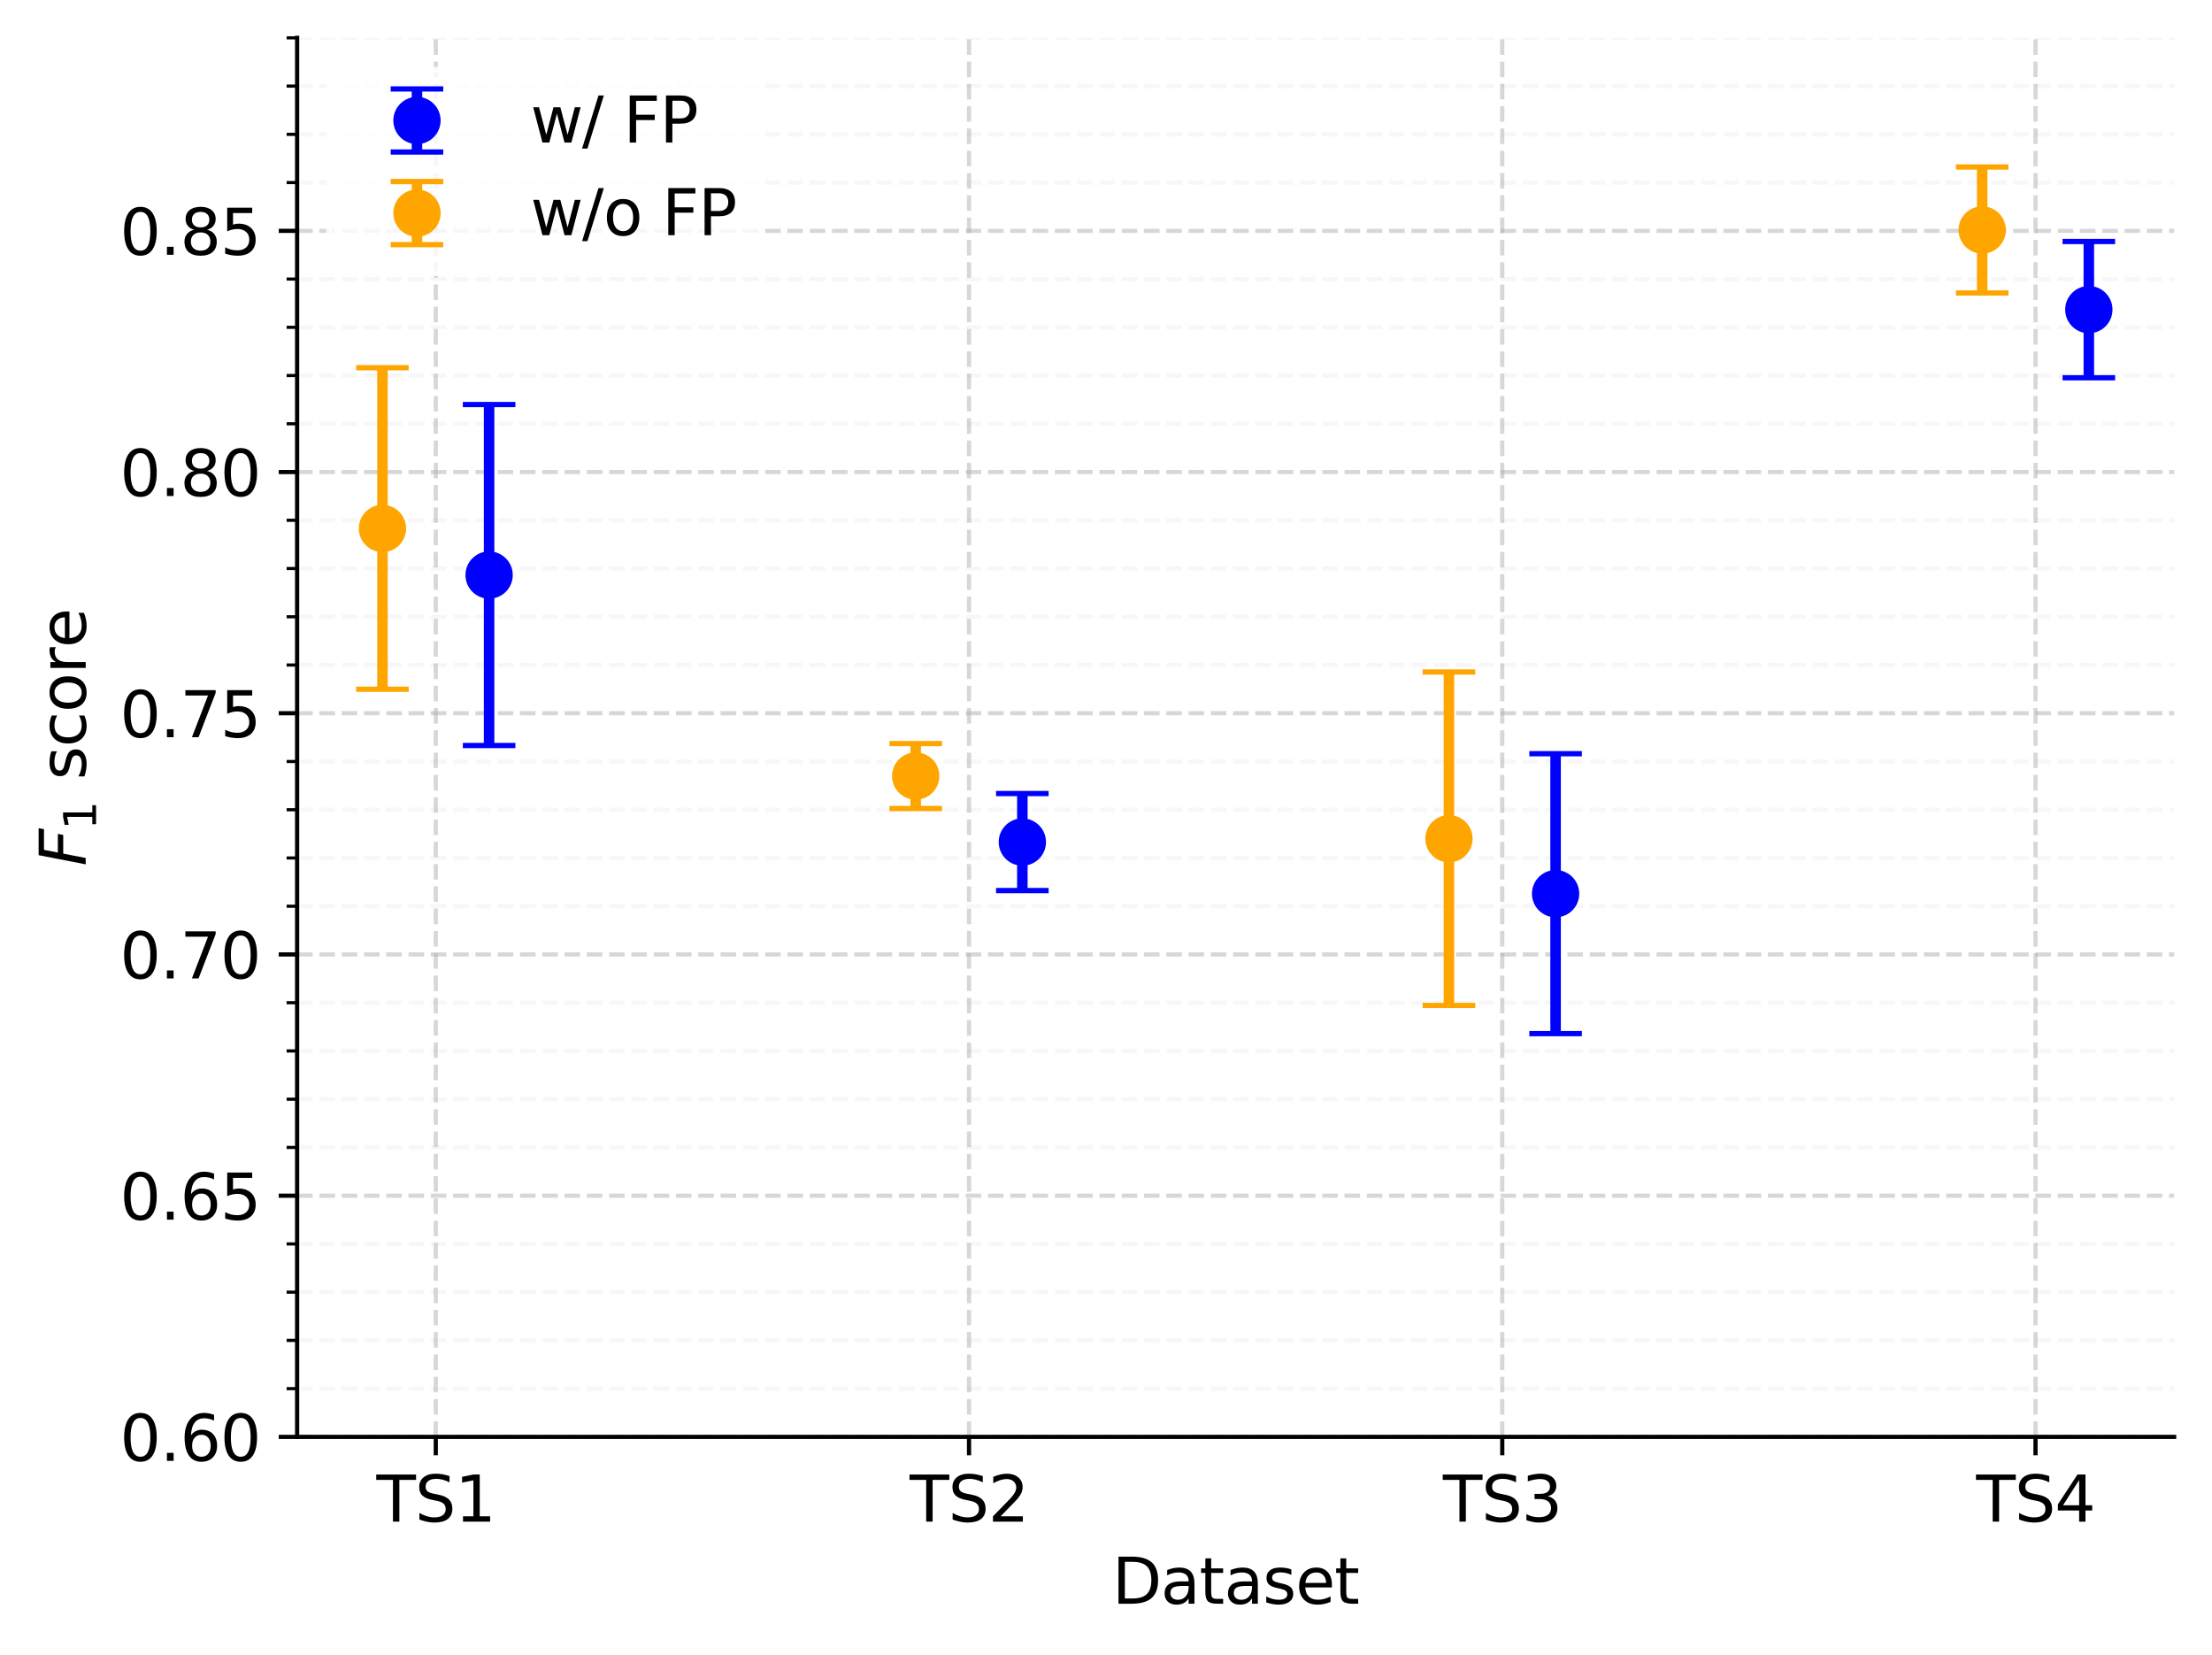 <?xml version="1.0" encoding="utf-8" standalone="no"?>
<!DOCTYPE svg PUBLIC "-//W3C//DTD SVG 1.1//EN"
  "http://www.w3.org/Graphics/SVG/1.1/DTD/svg11.dtd">
<svg xmlns:xlink="http://www.w3.org/1999/xlink" width="420.853pt" height="314.74pt" viewBox="0 0 420.853 314.74" xmlns="http://www.w3.org/2000/svg" version="1.1">
 <defs>
  <style type="text/css">*{stroke-linejoin: round; stroke-linecap: butt}</style>
 </defs>
 <g id="figure_1">
  <g id="patch_1">
   <path d="M 0 314.74 
L 420.853 314.74 
L 420.853 0 
L 0 0 
z
" style="fill: #ffffff"/>
  </g>
  <g id="axes_1">
   <g id="patch_2">
    <path d="M 56.532 273.312 
L 413.652 273.312 
L 413.652 7.2 
L 56.532 7.2 
z
" style="fill: #ffffff"/>
   </g>
   <g id="matplotlib.axis_1">
    <g id="xtick_1">
     <g id="line2d_1">
      <path d="M 82.911 273.312 
L 82.911 7.2 
" clip-path="url(#p899b8acf79)" style="fill: none; stroke-dasharray: 2.96,1.28; stroke-dashoffset: 0; stroke: #b0b0b0; stroke-opacity: 0.5; stroke-width: 0.8"/>
     </g>
     <g id="line2d_2">
      <defs>
       <path id="m1153ba3bb8" d="M 0 0 
L 0 3.5 
" style="stroke: #000000; stroke-width: 0.8"/>
      </defs>
      <g>
       <use xlink:href="#m1153ba3bb8" x="82.911" y="273.312" style="stroke: #000000; stroke-width: 0.8"/>
      </g>
     </g>
     <g id="text_1">
      <!-- TS1 -->
      <g transform="translate(71.619 289.43) scale(0.12 -0.12)">
       <defs>
        <path id="DejaVuSans-54" d="M -19 4666 
L 3928 4666 
L 3928 4134 
L 2272 4134 
L 2272 0 
L 1638 0 
L 1638 4134 
L -19 4134 
L -19 4666 
z
" transform="scale(0.016)"/>
        <path id="DejaVuSans-53" d="M 3425 4513 
L 3425 3897 
Q 3066 4069 2747 4153 
Q 2428 4238 2131 4238 
Q 1616 4238 1336 4038 
Q 1056 3838 1056 3469 
Q 1056 3159 1242 3001 
Q 1428 2844 1947 2747 
L 2328 2669 
Q 3034 2534 3370 2195 
Q 3706 1856 3706 1288 
Q 3706 609 3251 259 
Q 2797 -91 1919 -91 
Q 1588 -91 1214 -16 
Q 841 59 441 206 
L 441 856 
Q 825 641 1194 531 
Q 1563 422 1919 422 
Q 2459 422 2753 634 
Q 3047 847 3047 1241 
Q 3047 1584 2836 1778 
Q 2625 1972 2144 2069 
L 1759 2144 
Q 1053 2284 737 2584 
Q 422 2884 422 3419 
Q 422 4038 858 4394 
Q 1294 4750 2059 4750 
Q 2388 4750 2728 4690 
Q 3069 4631 3425 4513 
z
" transform="scale(0.016)"/>
        <path id="DejaVuSans-31" d="M 794 531 
L 1825 531 
L 1825 4091 
L 703 3866 
L 703 4441 
L 1819 4666 
L 2450 4666 
L 2450 531 
L 3481 531 
L 3481 0 
L 794 0 
L 794 531 
z
" transform="scale(0.016)"/>
       </defs>
       <use xlink:href="#DejaVuSans-54"/>
       <use xlink:href="#DejaVuSans-53" x="61.084"/>
       <use xlink:href="#DejaVuSans-31" x="124.561"/>
      </g>
     </g>
    </g>
    <g id="xtick_2">
     <g id="line2d_3">
      <path d="M 184.365 273.312 
L 184.365 7.2 
" clip-path="url(#p899b8acf79)" style="fill: none; stroke-dasharray: 2.96,1.28; stroke-dashoffset: 0; stroke: #b0b0b0; stroke-opacity: 0.5; stroke-width: 0.8"/>
     </g>
     <g id="line2d_4">
      <g>
       <use xlink:href="#m1153ba3bb8" x="184.365" y="273.312" style="stroke: #000000; stroke-width: 0.8"/>
      </g>
     </g>
     <g id="text_2">
      <!-- TS2 -->
      <g transform="translate(173.074 289.43) scale(0.12 -0.12)">
       <defs>
        <path id="DejaVuSans-32" d="M 1228 531 
L 3431 531 
L 3431 0 
L 469 0 
L 469 531 
Q 828 903 1448 1529 
Q 2069 2156 2228 2338 
Q 2531 2678 2651 2914 
Q 2772 3150 2772 3378 
Q 2772 3750 2511 3984 
Q 2250 4219 1831 4219 
Q 1534 4219 1204 4116 
Q 875 4013 500 3803 
L 500 4441 
Q 881 4594 1212 4672 
Q 1544 4750 1819 4750 
Q 2544 4750 2975 4387 
Q 3406 4025 3406 3419 
Q 3406 3131 3298 2873 
Q 3191 2616 2906 2266 
Q 2828 2175 2409 1742 
Q 1991 1309 1228 531 
z
" transform="scale(0.016)"/>
       </defs>
       <use xlink:href="#DejaVuSans-54"/>
       <use xlink:href="#DejaVuSans-53" x="61.084"/>
       <use xlink:href="#DejaVuSans-32" x="124.561"/>
      </g>
     </g>
    </g>
    <g id="xtick_3">
     <g id="line2d_5">
      <path d="M 285.82 273.312 
L 285.82 7.2 
" clip-path="url(#p899b8acf79)" style="fill: none; stroke-dasharray: 2.96,1.28; stroke-dashoffset: 0; stroke: #b0b0b0; stroke-opacity: 0.5; stroke-width: 0.8"/>
     </g>
     <g id="line2d_6">
      <g>
       <use xlink:href="#m1153ba3bb8" x="285.82" y="273.312" style="stroke: #000000; stroke-width: 0.8"/>
      </g>
     </g>
     <g id="text_3">
      <!-- TS3 -->
      <g transform="translate(274.529 289.43) scale(0.12 -0.12)">
       <defs>
        <path id="DejaVuSans-33" d="M 2597 2516 
Q 3050 2419 3304 2112 
Q 3559 1806 3559 1356 
Q 3559 666 3084 287 
Q 2609 -91 1734 -91 
Q 1441 -91 1130 -33 
Q 819 25 488 141 
L 488 750 
Q 750 597 1062 519 
Q 1375 441 1716 441 
Q 2309 441 2620 675 
Q 2931 909 2931 1356 
Q 2931 1769 2642 2001 
Q 2353 2234 1838 2234 
L 1294 2234 
L 1294 2753 
L 1863 2753 
Q 2328 2753 2575 2939 
Q 2822 3125 2822 3475 
Q 2822 3834 2567 4026 
Q 2313 4219 1838 4219 
Q 1578 4219 1281 4162 
Q 984 4106 628 3988 
L 628 4550 
Q 988 4650 1302 4700 
Q 1616 4750 1894 4750 
Q 2613 4750 3031 4423 
Q 3450 4097 3450 3541 
Q 3450 3153 3228 2886 
Q 3006 2619 2597 2516 
z
" transform="scale(0.016)"/>
       </defs>
       <use xlink:href="#DejaVuSans-54"/>
       <use xlink:href="#DejaVuSans-53" x="61.084"/>
       <use xlink:href="#DejaVuSans-33" x="124.561"/>
      </g>
     </g>
    </g>
    <g id="xtick_4">
     <g id="line2d_7">
      <path d="M 387.274 273.312 
L 387.274 7.2 
" clip-path="url(#p899b8acf79)" style="fill: none; stroke-dasharray: 2.96,1.28; stroke-dashoffset: 0; stroke: #b0b0b0; stroke-opacity: 0.5; stroke-width: 0.8"/>
     </g>
     <g id="line2d_8">
      <g>
       <use xlink:href="#m1153ba3bb8" x="387.274" y="273.312" style="stroke: #000000; stroke-width: 0.8"/>
      </g>
     </g>
     <g id="text_4">
      <!-- TS4 -->
      <g transform="translate(375.983 289.43) scale(0.12 -0.12)">
       <defs>
        <path id="DejaVuSans-34" d="M 2419 4116 
L 825 1625 
L 2419 1625 
L 2419 4116 
z
M 2253 4666 
L 3047 4666 
L 3047 1625 
L 3713 1625 
L 3713 1100 
L 3047 1100 
L 3047 0 
L 2419 0 
L 2419 1100 
L 313 1100 
L 313 1709 
L 2253 4666 
z
" transform="scale(0.016)"/>
       </defs>
       <use xlink:href="#DejaVuSans-54"/>
       <use xlink:href="#DejaVuSans-53" x="61.084"/>
       <use xlink:href="#DejaVuSans-34" x="124.561"/>
      </g>
     </g>
    </g>
    <g id="text_5">
     <!-- Dataset -->
     <g transform="translate(211.597 305.044) scale(0.12 -0.12)">
      <defs>
       <path id="DejaVuSans-44" d="M 1259 4147 
L 1259 519 
L 2022 519 
Q 2988 519 3436 956 
Q 3884 1394 3884 2338 
Q 3884 3275 3436 3711 
Q 2988 4147 2022 4147 
L 1259 4147 
z
M 628 4666 
L 1925 4666 
Q 3281 4666 3915 4102 
Q 4550 3538 4550 2338 
Q 4550 1131 3912 565 
Q 3275 0 1925 0 
L 628 0 
L 628 4666 
z
" transform="scale(0.016)"/>
       <path id="DejaVuSans-61" d="M 2194 1759 
Q 1497 1759 1228 1600 
Q 959 1441 959 1056 
Q 959 750 1161 570 
Q 1363 391 1709 391 
Q 2188 391 2477 730 
Q 2766 1069 2766 1631 
L 2766 1759 
L 2194 1759 
z
M 3341 1997 
L 3341 0 
L 2766 0 
L 2766 531 
Q 2569 213 2275 61 
Q 1981 -91 1556 -91 
Q 1019 -91 701 211 
Q 384 513 384 1019 
Q 384 1609 779 1909 
Q 1175 2209 1959 2209 
L 2766 2209 
L 2766 2266 
Q 2766 2663 2505 2880 
Q 2244 3097 1772 3097 
Q 1472 3097 1187 3025 
Q 903 2953 641 2809 
L 641 3341 
Q 956 3463 1253 3523 
Q 1550 3584 1831 3584 
Q 2591 3584 2966 3190 
Q 3341 2797 3341 1997 
z
" transform="scale(0.016)"/>
       <path id="DejaVuSans-74" d="M 1172 4494 
L 1172 3500 
L 2356 3500 
L 2356 3053 
L 1172 3053 
L 1172 1153 
Q 1172 725 1289 603 
Q 1406 481 1766 481 
L 2356 481 
L 2356 0 
L 1766 0 
Q 1100 0 847 248 
Q 594 497 594 1153 
L 594 3053 
L 172 3053 
L 172 3500 
L 594 3500 
L 594 4494 
L 1172 4494 
z
" transform="scale(0.016)"/>
       <path id="DejaVuSans-73" d="M 2834 3397 
L 2834 2853 
Q 2591 2978 2328 3040 
Q 2066 3103 1784 3103 
Q 1356 3103 1142 2972 
Q 928 2841 928 2578 
Q 928 2378 1081 2264 
Q 1234 2150 1697 2047 
L 1894 2003 
Q 2506 1872 2764 1633 
Q 3022 1394 3022 966 
Q 3022 478 2636 193 
Q 2250 -91 1575 -91 
Q 1294 -91 989 -36 
Q 684 19 347 128 
L 347 722 
Q 666 556 975 473 
Q 1284 391 1588 391 
Q 1994 391 2212 530 
Q 2431 669 2431 922 
Q 2431 1156 2273 1281 
Q 2116 1406 1581 1522 
L 1381 1569 
Q 847 1681 609 1914 
Q 372 2147 372 2553 
Q 372 3047 722 3315 
Q 1072 3584 1716 3584 
Q 2034 3584 2315 3537 
Q 2597 3491 2834 3397 
z
" transform="scale(0.016)"/>
       <path id="DejaVuSans-65" d="M 3597 1894 
L 3597 1613 
L 953 1613 
Q 991 1019 1311 708 
Q 1631 397 2203 397 
Q 2534 397 2845 478 
Q 3156 559 3463 722 
L 3463 178 
Q 3153 47 2828 -22 
Q 2503 -91 2169 -91 
Q 1331 -91 842 396 
Q 353 884 353 1716 
Q 353 2575 817 3079 
Q 1281 3584 2069 3584 
Q 2775 3584 3186 3129 
Q 3597 2675 3597 1894 
z
M 3022 2063 
Q 3016 2534 2758 2815 
Q 2500 3097 2075 3097 
Q 1594 3097 1305 2825 
Q 1016 2553 972 2059 
L 3022 2063 
z
" transform="scale(0.016)"/>
      </defs>
      <use xlink:href="#DejaVuSans-44"/>
      <use xlink:href="#DejaVuSans-61" x="77.002"/>
      <use xlink:href="#DejaVuSans-74" x="138.281"/>
      <use xlink:href="#DejaVuSans-61" x="177.49"/>
      <use xlink:href="#DejaVuSans-73" x="238.77"/>
      <use xlink:href="#DejaVuSans-65" x="290.869"/>
      <use xlink:href="#DejaVuSans-74" x="352.393"/>
     </g>
    </g>
   </g>
   <g id="matplotlib.axis_2">
    <g id="ytick_1">
     <g id="line2d_9">
      <path d="M 56.532 273.312 
L 413.652 273.312 
" clip-path="url(#p899b8acf79)" style="fill: none; stroke-dasharray: 2.96,1.28; stroke-dashoffset: 0; stroke: #b0b0b0; stroke-opacity: 0.5; stroke-width: 0.8"/>
     </g>
     <g id="line2d_10">
      <defs>
       <path id="m984fce5584" d="M 0 0 
L -3.5 0 
" style="stroke: #000000; stroke-width: 0.8"/>
      </defs>
      <g>
       <use xlink:href="#m984fce5584" x="56.532" y="273.312" style="stroke: #000000; stroke-width: 0.8"/>
      </g>
     </g>
     <g id="text_6">
      <!-- 0.60 -->
      <g transform="translate(22.814 277.871) scale(0.12 -0.12)">
       <defs>
        <path id="DejaVuSans-30" d="M 2034 4250 
Q 1547 4250 1301 3770 
Q 1056 3291 1056 2328 
Q 1056 1369 1301 889 
Q 1547 409 2034 409 
Q 2525 409 2770 889 
Q 3016 1369 3016 2328 
Q 3016 3291 2770 3770 
Q 2525 4250 2034 4250 
z
M 2034 4750 
Q 2819 4750 3233 4129 
Q 3647 3509 3647 2328 
Q 3647 1150 3233 529 
Q 2819 -91 2034 -91 
Q 1250 -91 836 529 
Q 422 1150 422 2328 
Q 422 3509 836 4129 
Q 1250 4750 2034 4750 
z
" transform="scale(0.016)"/>
        <path id="DejaVuSans-2e" d="M 684 794 
L 1344 794 
L 1344 0 
L 684 0 
L 684 794 
z
" transform="scale(0.016)"/>
        <path id="DejaVuSans-36" d="M 2113 2584 
Q 1688 2584 1439 2293 
Q 1191 2003 1191 1497 
Q 1191 994 1439 701 
Q 1688 409 2113 409 
Q 2538 409 2786 701 
Q 3034 994 3034 1497 
Q 3034 2003 2786 2293 
Q 2538 2584 2113 2584 
z
M 3366 4563 
L 3366 3988 
Q 3128 4100 2886 4159 
Q 2644 4219 2406 4219 
Q 1781 4219 1451 3797 
Q 1122 3375 1075 2522 
Q 1259 2794 1537 2939 
Q 1816 3084 2150 3084 
Q 2853 3084 3261 2657 
Q 3669 2231 3669 1497 
Q 3669 778 3244 343 
Q 2819 -91 2113 -91 
Q 1303 -91 875 529 
Q 447 1150 447 2328 
Q 447 3434 972 4092 
Q 1497 4750 2381 4750 
Q 2619 4750 2861 4703 
Q 3103 4656 3366 4563 
z
" transform="scale(0.016)"/>
       </defs>
       <use xlink:href="#DejaVuSans-30"/>
       <use xlink:href="#DejaVuSans-2e" x="63.623"/>
       <use xlink:href="#DejaVuSans-36" x="95.41"/>
       <use xlink:href="#DejaVuSans-30" x="159.033"/>
      </g>
     </g>
    </g>
    <g id="ytick_2">
     <g id="line2d_11">
      <path d="M 56.532 227.431 
L 413.652 227.431 
" clip-path="url(#p899b8acf79)" style="fill: none; stroke-dasharray: 2.96,1.28; stroke-dashoffset: 0; stroke: #b0b0b0; stroke-opacity: 0.5; stroke-width: 0.8"/>
     </g>
     <g id="line2d_12">
      <g>
       <use xlink:href="#m984fce5584" x="56.532" y="227.431" style="stroke: #000000; stroke-width: 0.8"/>
      </g>
     </g>
     <g id="text_7">
      <!-- 0.65 -->
      <g transform="translate(22.814 231.99) scale(0.12 -0.12)">
       <defs>
        <path id="DejaVuSans-35" d="M 691 4666 
L 3169 4666 
L 3169 4134 
L 1269 4134 
L 1269 2991 
Q 1406 3038 1543 3061 
Q 1681 3084 1819 3084 
Q 2600 3084 3056 2656 
Q 3513 2228 3513 1497 
Q 3513 744 3044 326 
Q 2575 -91 1722 -91 
Q 1428 -91 1123 -41 
Q 819 9 494 109 
L 494 744 
Q 775 591 1075 516 
Q 1375 441 1709 441 
Q 2250 441 2565 725 
Q 2881 1009 2881 1497 
Q 2881 1984 2565 2268 
Q 2250 2553 1709 2553 
Q 1456 2553 1204 2497 
Q 953 2441 691 2322 
L 691 4666 
z
" transform="scale(0.016)"/>
       </defs>
       <use xlink:href="#DejaVuSans-30"/>
       <use xlink:href="#DejaVuSans-2e" x="63.623"/>
       <use xlink:href="#DejaVuSans-36" x="95.41"/>
       <use xlink:href="#DejaVuSans-35" x="159.033"/>
      </g>
     </g>
    </g>
    <g id="ytick_3">
     <g id="line2d_13">
      <path d="M 56.532 181.549 
L 413.652 181.549 
" clip-path="url(#p899b8acf79)" style="fill: none; stroke-dasharray: 2.96,1.28; stroke-dashoffset: 0; stroke: #b0b0b0; stroke-opacity: 0.5; stroke-width: 0.8"/>
     </g>
     <g id="line2d_14">
      <g>
       <use xlink:href="#m984fce5584" x="56.532" y="181.549" style="stroke: #000000; stroke-width: 0.8"/>
      </g>
     </g>
     <g id="text_8">
      <!-- 0.70 -->
      <g transform="translate(22.814 186.108) scale(0.12 -0.12)">
       <defs>
        <path id="DejaVuSans-37" d="M 525 4666 
L 3525 4666 
L 3525 4397 
L 1831 0 
L 1172 0 
L 2766 4134 
L 525 4134 
L 525 4666 
z
" transform="scale(0.016)"/>
       </defs>
       <use xlink:href="#DejaVuSans-30"/>
       <use xlink:href="#DejaVuSans-2e" x="63.623"/>
       <use xlink:href="#DejaVuSans-37" x="95.41"/>
       <use xlink:href="#DejaVuSans-30" x="159.033"/>
      </g>
     </g>
    </g>
    <g id="ytick_4">
     <g id="line2d_15">
      <path d="M 56.532 135.668 
L 413.652 135.668 
" clip-path="url(#p899b8acf79)" style="fill: none; stroke-dasharray: 2.96,1.28; stroke-dashoffset: 0; stroke: #b0b0b0; stroke-opacity: 0.5; stroke-width: 0.8"/>
     </g>
     <g id="line2d_16">
      <g>
       <use xlink:href="#m984fce5584" x="56.532" y="135.668" style="stroke: #000000; stroke-width: 0.8"/>
      </g>
     </g>
     <g id="text_9">
      <!-- 0.75 -->
      <g transform="translate(22.814 140.227) scale(0.12 -0.12)">
       <use xlink:href="#DejaVuSans-30"/>
       <use xlink:href="#DejaVuSans-2e" x="63.623"/>
       <use xlink:href="#DejaVuSans-37" x="95.41"/>
       <use xlink:href="#DejaVuSans-35" x="159.033"/>
      </g>
     </g>
    </g>
    <g id="ytick_5">
     <g id="line2d_17">
      <path d="M 56.532 89.786 
L 413.652 89.786 
" clip-path="url(#p899b8acf79)" style="fill: none; stroke-dasharray: 2.96,1.28; stroke-dashoffset: 0; stroke: #b0b0b0; stroke-opacity: 0.5; stroke-width: 0.8"/>
     </g>
     <g id="line2d_18">
      <g>
       <use xlink:href="#m984fce5584" x="56.532" y="89.786" style="stroke: #000000; stroke-width: 0.8"/>
      </g>
     </g>
     <g id="text_10">
      <!-- 0.80 -->
      <g transform="translate(22.814 94.346) scale(0.12 -0.12)">
       <defs>
        <path id="DejaVuSans-38" d="M 2034 2216 
Q 1584 2216 1326 1975 
Q 1069 1734 1069 1313 
Q 1069 891 1326 650 
Q 1584 409 2034 409 
Q 2484 409 2743 651 
Q 3003 894 3003 1313 
Q 3003 1734 2745 1975 
Q 2488 2216 2034 2216 
z
M 1403 2484 
Q 997 2584 770 2862 
Q 544 3141 544 3541 
Q 544 4100 942 4425 
Q 1341 4750 2034 4750 
Q 2731 4750 3128 4425 
Q 3525 4100 3525 3541 
Q 3525 3141 3298 2862 
Q 3072 2584 2669 2484 
Q 3125 2378 3379 2068 
Q 3634 1759 3634 1313 
Q 3634 634 3220 271 
Q 2806 -91 2034 -91 
Q 1263 -91 848 271 
Q 434 634 434 1313 
Q 434 1759 690 2068 
Q 947 2378 1403 2484 
z
M 1172 3481 
Q 1172 3119 1398 2916 
Q 1625 2713 2034 2713 
Q 2441 2713 2670 2916 
Q 2900 3119 2900 3481 
Q 2900 3844 2670 4047 
Q 2441 4250 2034 4250 
Q 1625 4250 1398 4047 
Q 1172 3844 1172 3481 
z
" transform="scale(0.016)"/>
       </defs>
       <use xlink:href="#DejaVuSans-30"/>
       <use xlink:href="#DejaVuSans-2e" x="63.623"/>
       <use xlink:href="#DejaVuSans-38" x="95.41"/>
       <use xlink:href="#DejaVuSans-30" x="159.033"/>
      </g>
     </g>
    </g>
    <g id="ytick_6">
     <g id="line2d_19">
      <path d="M 56.532 43.905 
L 413.652 43.905 
" clip-path="url(#p899b8acf79)" style="fill: none; stroke-dasharray: 2.96,1.28; stroke-dashoffset: 0; stroke: #b0b0b0; stroke-opacity: 0.5; stroke-width: 0.8"/>
     </g>
     <g id="line2d_20">
      <g>
       <use xlink:href="#m984fce5584" x="56.532" y="43.905" style="stroke: #000000; stroke-width: 0.8"/>
      </g>
     </g>
     <g id="text_11">
      <!-- 0.85 -->
      <g transform="translate(22.814 48.464) scale(0.12 -0.12)">
       <use xlink:href="#DejaVuSans-30"/>
       <use xlink:href="#DejaVuSans-2e" x="63.623"/>
       <use xlink:href="#DejaVuSans-38" x="95.41"/>
       <use xlink:href="#DejaVuSans-35" x="159.033"/>
      </g>
     </g>
    </g>
    <g id="ytick_7">
     <g id="line2d_21">
      <path d="M 56.532 264.136 
L 413.652 264.136 
" clip-path="url(#p899b8acf79)" style="fill: none; stroke-dasharray: 2.96,1.28; stroke-dashoffset: 0; stroke: #b0b0b0; stroke-opacity: 0.1; stroke-width: 0.8"/>
     </g>
     <g id="line2d_22">
      <defs>
       <path id="mac149bc23a" d="M 0 0 
L -2 0 
" style="stroke: #000000; stroke-width: 0.6"/>
      </defs>
      <g>
       <use xlink:href="#mac149bc23a" x="56.532" y="264.136" style="stroke: #000000; stroke-width: 0.6"/>
      </g>
     </g>
    </g>
    <g id="ytick_8">
     <g id="line2d_23">
      <path d="M 56.532 254.959 
L 413.652 254.959 
" clip-path="url(#p899b8acf79)" style="fill: none; stroke-dasharray: 2.96,1.28; stroke-dashoffset: 0; stroke: #b0b0b0; stroke-opacity: 0.1; stroke-width: 0.8"/>
     </g>
     <g id="line2d_24">
      <g>
       <use xlink:href="#mac149bc23a" x="56.532" y="254.959" style="stroke: #000000; stroke-width: 0.6"/>
      </g>
     </g>
    </g>
    <g id="ytick_9">
     <g id="line2d_25">
      <path d="M 56.532 245.783 
L 413.652 245.783 
" clip-path="url(#p899b8acf79)" style="fill: none; stroke-dasharray: 2.96,1.28; stroke-dashoffset: 0; stroke: #b0b0b0; stroke-opacity: 0.1; stroke-width: 0.8"/>
     </g>
     <g id="line2d_26">
      <g>
       <use xlink:href="#mac149bc23a" x="56.532" y="245.783" style="stroke: #000000; stroke-width: 0.6"/>
      </g>
     </g>
    </g>
    <g id="ytick_10">
     <g id="line2d_27">
      <path d="M 56.532 236.607 
L 413.652 236.607 
" clip-path="url(#p899b8acf79)" style="fill: none; stroke-dasharray: 2.96,1.28; stroke-dashoffset: 0; stroke: #b0b0b0; stroke-opacity: 0.1; stroke-width: 0.8"/>
     </g>
     <g id="line2d_28">
      <g>
       <use xlink:href="#mac149bc23a" x="56.532" y="236.607" style="stroke: #000000; stroke-width: 0.6"/>
      </g>
     </g>
    </g>
    <g id="ytick_11">
     <g id="line2d_29">
      <path d="M 56.532 218.254 
L 413.652 218.254 
" clip-path="url(#p899b8acf79)" style="fill: none; stroke-dasharray: 2.96,1.28; stroke-dashoffset: 0; stroke: #b0b0b0; stroke-opacity: 0.1; stroke-width: 0.8"/>
     </g>
     <g id="line2d_30">
      <g>
       <use xlink:href="#mac149bc23a" x="56.532" y="218.254" style="stroke: #000000; stroke-width: 0.6"/>
      </g>
     </g>
    </g>
    <g id="ytick_12">
     <g id="line2d_31">
      <path d="M 56.532 209.078 
L 413.652 209.078 
" clip-path="url(#p899b8acf79)" style="fill: none; stroke-dasharray: 2.96,1.28; stroke-dashoffset: 0; stroke: #b0b0b0; stroke-opacity: 0.1; stroke-width: 0.8"/>
     </g>
     <g id="line2d_32">
      <g>
       <use xlink:href="#mac149bc23a" x="56.532" y="209.078" style="stroke: #000000; stroke-width: 0.6"/>
      </g>
     </g>
    </g>
    <g id="ytick_13">
     <g id="line2d_33">
      <path d="M 56.532 199.902 
L 413.652 199.902 
" clip-path="url(#p899b8acf79)" style="fill: none; stroke-dasharray: 2.96,1.28; stroke-dashoffset: 0; stroke: #b0b0b0; stroke-opacity: 0.1; stroke-width: 0.8"/>
     </g>
     <g id="line2d_34">
      <g>
       <use xlink:href="#mac149bc23a" x="56.532" y="199.902" style="stroke: #000000; stroke-width: 0.6"/>
      </g>
     </g>
    </g>
    <g id="ytick_14">
     <g id="line2d_35">
      <path d="M 56.532 190.726 
L 413.652 190.726 
" clip-path="url(#p899b8acf79)" style="fill: none; stroke-dasharray: 2.96,1.28; stroke-dashoffset: 0; stroke: #b0b0b0; stroke-opacity: 0.1; stroke-width: 0.8"/>
     </g>
     <g id="line2d_36">
      <g>
       <use xlink:href="#mac149bc23a" x="56.532" y="190.726" style="stroke: #000000; stroke-width: 0.6"/>
      </g>
     </g>
    </g>
    <g id="ytick_15">
     <g id="line2d_37">
      <path d="M 56.532 172.373 
L 413.652 172.373 
" clip-path="url(#p899b8acf79)" style="fill: none; stroke-dasharray: 2.96,1.28; stroke-dashoffset: 0; stroke: #b0b0b0; stroke-opacity: 0.1; stroke-width: 0.8"/>
     </g>
     <g id="line2d_38">
      <g>
       <use xlink:href="#mac149bc23a" x="56.532" y="172.373" style="stroke: #000000; stroke-width: 0.6"/>
      </g>
     </g>
    </g>
    <g id="ytick_16">
     <g id="line2d_39">
      <path d="M 56.532 163.197 
L 413.652 163.197 
" clip-path="url(#p899b8acf79)" style="fill: none; stroke-dasharray: 2.96,1.28; stroke-dashoffset: 0; stroke: #b0b0b0; stroke-opacity: 0.1; stroke-width: 0.8"/>
     </g>
     <g id="line2d_40">
      <g>
       <use xlink:href="#mac149bc23a" x="56.532" y="163.197" style="stroke: #000000; stroke-width: 0.6"/>
      </g>
     </g>
    </g>
    <g id="ytick_17">
     <g id="line2d_41">
      <path d="M 56.532 154.02 
L 413.652 154.02 
" clip-path="url(#p899b8acf79)" style="fill: none; stroke-dasharray: 2.96,1.28; stroke-dashoffset: 0; stroke: #b0b0b0; stroke-opacity: 0.1; stroke-width: 0.8"/>
     </g>
     <g id="line2d_42">
      <g>
       <use xlink:href="#mac149bc23a" x="56.532" y="154.02" style="stroke: #000000; stroke-width: 0.6"/>
      </g>
     </g>
    </g>
    <g id="ytick_18">
     <g id="line2d_43">
      <path d="M 56.532 144.844 
L 413.652 144.844 
" clip-path="url(#p899b8acf79)" style="fill: none; stroke-dasharray: 2.96,1.28; stroke-dashoffset: 0; stroke: #b0b0b0; stroke-opacity: 0.1; stroke-width: 0.8"/>
     </g>
     <g id="line2d_44">
      <g>
       <use xlink:href="#mac149bc23a" x="56.532" y="144.844" style="stroke: #000000; stroke-width: 0.6"/>
      </g>
     </g>
    </g>
    <g id="ytick_19">
     <g id="line2d_45">
      <path d="M 56.532 126.492 
L 413.652 126.492 
" clip-path="url(#p899b8acf79)" style="fill: none; stroke-dasharray: 2.96,1.28; stroke-dashoffset: 0; stroke: #b0b0b0; stroke-opacity: 0.1; stroke-width: 0.8"/>
     </g>
     <g id="line2d_46">
      <g>
       <use xlink:href="#mac149bc23a" x="56.532" y="126.492" style="stroke: #000000; stroke-width: 0.6"/>
      </g>
     </g>
    </g>
    <g id="ytick_20">
     <g id="line2d_47">
      <path d="M 56.532 117.315 
L 413.652 117.315 
" clip-path="url(#p899b8acf79)" style="fill: none; stroke-dasharray: 2.96,1.28; stroke-dashoffset: 0; stroke: #b0b0b0; stroke-opacity: 0.1; stroke-width: 0.8"/>
     </g>
     <g id="line2d_48">
      <g>
       <use xlink:href="#mac149bc23a" x="56.532" y="117.315" style="stroke: #000000; stroke-width: 0.6"/>
      </g>
     </g>
    </g>
    <g id="ytick_21">
     <g id="line2d_49">
      <path d="M 56.532 108.139 
L 413.652 108.139 
" clip-path="url(#p899b8acf79)" style="fill: none; stroke-dasharray: 2.96,1.28; stroke-dashoffset: 0; stroke: #b0b0b0; stroke-opacity: 0.1; stroke-width: 0.8"/>
     </g>
     <g id="line2d_50">
      <g>
       <use xlink:href="#mac149bc23a" x="56.532" y="108.139" style="stroke: #000000; stroke-width: 0.6"/>
      </g>
     </g>
    </g>
    <g id="ytick_22">
     <g id="line2d_51">
      <path d="M 56.532 98.963 
L 413.652 98.963 
" clip-path="url(#p899b8acf79)" style="fill: none; stroke-dasharray: 2.96,1.28; stroke-dashoffset: 0; stroke: #b0b0b0; stroke-opacity: 0.1; stroke-width: 0.8"/>
     </g>
     <g id="line2d_52">
      <g>
       <use xlink:href="#mac149bc23a" x="56.532" y="98.963" style="stroke: #000000; stroke-width: 0.6"/>
      </g>
     </g>
    </g>
    <g id="ytick_23">
     <g id="line2d_53">
      <path d="M 56.532 80.61 
L 413.652 80.61 
" clip-path="url(#p899b8acf79)" style="fill: none; stroke-dasharray: 2.96,1.28; stroke-dashoffset: 0; stroke: #b0b0b0; stroke-opacity: 0.1; stroke-width: 0.8"/>
     </g>
     <g id="line2d_54">
      <g>
       <use xlink:href="#mac149bc23a" x="56.532" y="80.61" style="stroke: #000000; stroke-width: 0.6"/>
      </g>
     </g>
    </g>
    <g id="ytick_24">
     <g id="line2d_55">
      <path d="M 56.532 71.434 
L 413.652 71.434 
" clip-path="url(#p899b8acf79)" style="fill: none; stroke-dasharray: 2.96,1.28; stroke-dashoffset: 0; stroke: #b0b0b0; stroke-opacity: 0.1; stroke-width: 0.8"/>
     </g>
     <g id="line2d_56">
      <g>
       <use xlink:href="#mac149bc23a" x="56.532" y="71.434" style="stroke: #000000; stroke-width: 0.6"/>
      </g>
     </g>
    </g>
    <g id="ytick_25">
     <g id="line2d_57">
      <path d="M 56.532 62.258 
L 413.652 62.258 
" clip-path="url(#p899b8acf79)" style="fill: none; stroke-dasharray: 2.96,1.28; stroke-dashoffset: 0; stroke: #b0b0b0; stroke-opacity: 0.1; stroke-width: 0.8"/>
     </g>
     <g id="line2d_58">
      <g>
       <use xlink:href="#mac149bc23a" x="56.532" y="62.258" style="stroke: #000000; stroke-width: 0.6"/>
      </g>
     </g>
    </g>
    <g id="ytick_26">
     <g id="line2d_59">
      <path d="M 56.532 53.081 
L 413.652 53.081 
" clip-path="url(#p899b8acf79)" style="fill: none; stroke-dasharray: 2.96,1.28; stroke-dashoffset: 0; stroke: #b0b0b0; stroke-opacity: 0.1; stroke-width: 0.8"/>
     </g>
     <g id="line2d_60">
      <g>
       <use xlink:href="#mac149bc23a" x="56.532" y="53.081" style="stroke: #000000; stroke-width: 0.6"/>
      </g>
     </g>
    </g>
    <g id="ytick_27">
     <g id="line2d_61">
      <path d="M 56.532 34.729 
L 413.652 34.729 
" clip-path="url(#p899b8acf79)" style="fill: none; stroke-dasharray: 2.96,1.28; stroke-dashoffset: 0; stroke: #b0b0b0; stroke-opacity: 0.1; stroke-width: 0.8"/>
     </g>
     <g id="line2d_62">
      <g>
       <use xlink:href="#mac149bc23a" x="56.532" y="34.729" style="stroke: #000000; stroke-width: 0.6"/>
      </g>
     </g>
    </g>
    <g id="ytick_28">
     <g id="line2d_63">
      <path d="M 56.532 25.553 
L 413.652 25.553 
" clip-path="url(#p899b8acf79)" style="fill: none; stroke-dasharray: 2.96,1.28; stroke-dashoffset: 0; stroke: #b0b0b0; stroke-opacity: 0.1; stroke-width: 0.8"/>
     </g>
     <g id="line2d_64">
      <g>
       <use xlink:href="#mac149bc23a" x="56.532" y="25.553" style="stroke: #000000; stroke-width: 0.6"/>
      </g>
     </g>
    </g>
    <g id="ytick_29">
     <g id="line2d_65">
      <path d="M 56.532 16.376 
L 413.652 16.376 
" clip-path="url(#p899b8acf79)" style="fill: none; stroke-dasharray: 2.96,1.28; stroke-dashoffset: 0; stroke: #b0b0b0; stroke-opacity: 0.1; stroke-width: 0.8"/>
     </g>
     <g id="line2d_66">
      <g>
       <use xlink:href="#mac149bc23a" x="56.532" y="16.376" style="stroke: #000000; stroke-width: 0.6"/>
      </g>
     </g>
    </g>
    <g id="ytick_30">
     <g id="line2d_67">
      <path d="M 56.532 7.2 
L 413.652 7.2 
" clip-path="url(#p899b8acf79)" style="fill: none; stroke-dasharray: 2.96,1.28; stroke-dashoffset: 0; stroke: #b0b0b0; stroke-opacity: 0.1; stroke-width: 0.8"/>
     </g>
     <g id="line2d_68">
      <g>
       <use xlink:href="#mac149bc23a" x="56.532" y="7.2" style="stroke: #000000; stroke-width: 0.6"/>
      </g>
     </g>
    </g>
    <g id="text_12">
     <!-- $F_{1}$ score -->
     <g transform="translate(16.318 164.736) rotate(-90) scale(0.12 -0.12)">
      <defs>
       <path id="DejaVuSans-Oblique-46" d="M 1081 4666 
L 3756 4666 
L 3653 4134 
L 1606 4134 
L 1338 2759 
L 3188 2759 
L 3084 2228 
L 1234 2228 
L 800 0 
L 172 0 
L 1081 4666 
z
" transform="scale(0.016)"/>
       <path id="DejaVuSans-20" transform="scale(0.016)"/>
       <path id="DejaVuSans-63" d="M 3122 3366 
L 3122 2828 
Q 2878 2963 2633 3030 
Q 2388 3097 2138 3097 
Q 1578 3097 1268 2742 
Q 959 2388 959 1747 
Q 959 1106 1268 751 
Q 1578 397 2138 397 
Q 2388 397 2633 464 
Q 2878 531 3122 666 
L 3122 134 
Q 2881 22 2623 -34 
Q 2366 -91 2075 -91 
Q 1284 -91 818 406 
Q 353 903 353 1747 
Q 353 2603 823 3093 
Q 1294 3584 2113 3584 
Q 2378 3584 2631 3529 
Q 2884 3475 3122 3366 
z
" transform="scale(0.016)"/>
       <path id="DejaVuSans-6f" d="M 1959 3097 
Q 1497 3097 1228 2736 
Q 959 2375 959 1747 
Q 959 1119 1226 758 
Q 1494 397 1959 397 
Q 2419 397 2687 759 
Q 2956 1122 2956 1747 
Q 2956 2369 2687 2733 
Q 2419 3097 1959 3097 
z
M 1959 3584 
Q 2709 3584 3137 3096 
Q 3566 2609 3566 1747 
Q 3566 888 3137 398 
Q 2709 -91 1959 -91 
Q 1206 -91 779 398 
Q 353 888 353 1747 
Q 353 2609 779 3096 
Q 1206 3584 1959 3584 
z
" transform="scale(0.016)"/>
       <path id="DejaVuSans-72" d="M 2631 2963 
Q 2534 3019 2420 3045 
Q 2306 3072 2169 3072 
Q 1681 3072 1420 2755 
Q 1159 2438 1159 1844 
L 1159 0 
L 581 0 
L 581 3500 
L 1159 3500 
L 1159 2956 
Q 1341 3275 1631 3429 
Q 1922 3584 2338 3584 
Q 2397 3584 2469 3576 
Q 2541 3569 2628 3553 
L 2631 2963 
z
" transform="scale(0.016)"/>
      </defs>
      <use xlink:href="#DejaVuSans-Oblique-46" transform="translate(0 0.094)"/>
      <use xlink:href="#DejaVuSans-31" transform="translate(57.52 -16.312) scale(0.7)"/>
      <use xlink:href="#DejaVuSans-20" transform="translate(104.79 0.094)"/>
      <use xlink:href="#DejaVuSans-73" transform="translate(136.577 0.094)"/>
      <use xlink:href="#DejaVuSans-63" transform="translate(188.677 0.094)"/>
      <use xlink:href="#DejaVuSans-6f" transform="translate(243.657 0.094)"/>
      <use xlink:href="#DejaVuSans-72" transform="translate(304.839 0.094)"/>
      <use xlink:href="#DejaVuSans-65" transform="translate(345.952 0.094)"/>
     </g>
    </g>
   </g>
   <g id="LineCollection_1">
    <path d="M 93.056 141.81 
L 93.056 76.951 
" clip-path="url(#p899b8acf79)" style="fill: none; stroke: #0000ff; stroke-width: 2"/>
   </g>
   <g id="line2d_69">
    <defs>
     <path id="m4898c90bff" d="M 5 0 
L -5 -0 
" style="stroke: #0000ff"/>
    </defs>
    <g clip-path="url(#p899b8acf79)">
     <use xlink:href="#m4898c90bff" x="93.056" y="141.81" style="fill: #0000ff; stroke: #0000ff"/>
    </g>
   </g>
   <g id="line2d_70">
    <g clip-path="url(#p899b8acf79)">
     <use xlink:href="#m4898c90bff" x="93.056" y="76.951" style="fill: #0000ff; stroke: #0000ff"/>
    </g>
   </g>
   <g id="LineCollection_2">
    <path d="M 72.765 131.101 
L 72.765 69.942 
" clip-path="url(#p899b8acf79)" style="fill: none; stroke: #ffa500; stroke-width: 2"/>
   </g>
   <g id="line2d_71">
    <defs>
     <path id="m9bbc47424b" d="M 5 0 
L -5 -0 
" style="stroke: #ffa500"/>
    </defs>
    <g clip-path="url(#p899b8acf79)">
     <use xlink:href="#m9bbc47424b" x="72.765" y="131.101" style="fill: #ffa500; stroke: #ffa500"/>
    </g>
   </g>
   <g id="line2d_72">
    <g clip-path="url(#p899b8acf79)">
     <use xlink:href="#m9bbc47424b" x="72.765" y="69.942" style="fill: #ffa500; stroke: #ffa500"/>
    </g>
   </g>
   <g id="LineCollection_3">
    <path d="M 194.511 169.396 
L 194.511 150.936 
" clip-path="url(#p899b8acf79)" style="fill: none; stroke: #0000ff; stroke-width: 2"/>
   </g>
   <g id="line2d_73">
    <g clip-path="url(#p899b8acf79)">
     <use xlink:href="#m4898c90bff" x="194.511" y="169.396" style="fill: #0000ff; stroke: #0000ff"/>
    </g>
   </g>
   <g id="line2d_74">
    <g clip-path="url(#p899b8acf79)">
     <use xlink:href="#m4898c90bff" x="194.511" y="150.936" style="fill: #0000ff; stroke: #0000ff"/>
    </g>
   </g>
   <g id="LineCollection_4">
    <path d="M 174.22 153.79 
L 174.22 141.439 
" clip-path="url(#p899b8acf79)" style="fill: none; stroke: #ffa500; stroke-width: 2"/>
   </g>
   <g id="line2d_75">
    <g clip-path="url(#p899b8acf79)">
     <use xlink:href="#m9bbc47424b" x="174.22" y="153.79" style="fill: #ffa500; stroke: #ffa500"/>
    </g>
   </g>
   <g id="line2d_76">
    <g clip-path="url(#p899b8acf79)">
     <use xlink:href="#m9bbc47424b" x="174.22" y="141.439" style="fill: #ffa500; stroke: #ffa500"/>
    </g>
   </g>
   <g id="LineCollection_5">
    <path d="M 295.965 196.605 
L 295.965 143.369 
" clip-path="url(#p899b8acf79)" style="fill: none; stroke: #0000ff; stroke-width: 2"/>
   </g>
   <g id="line2d_77">
    <g clip-path="url(#p899b8acf79)">
     <use xlink:href="#m4898c90bff" x="295.965" y="196.605" style="fill: #0000ff; stroke: #0000ff"/>
    </g>
   </g>
   <g id="line2d_78">
    <g clip-path="url(#p899b8acf79)">
     <use xlink:href="#m4898c90bff" x="295.965" y="143.369" style="fill: #0000ff; stroke: #0000ff"/>
    </g>
   </g>
   <g id="LineCollection_6">
    <path d="M 275.674 191.253 
L 275.674 127.817 
" clip-path="url(#p899b8acf79)" style="fill: none; stroke: #ffa500; stroke-width: 2"/>
   </g>
   <g id="line2d_79">
    <g clip-path="url(#p899b8acf79)">
     <use xlink:href="#m9bbc47424b" x="275.674" y="191.253" style="fill: #ffa500; stroke: #ffa500"/>
    </g>
   </g>
   <g id="line2d_80">
    <g clip-path="url(#p899b8acf79)">
     <use xlink:href="#m9bbc47424b" x="275.674" y="127.817" style="fill: #ffa500; stroke: #ffa500"/>
    </g>
   </g>
   <g id="LineCollection_7">
    <path d="M 397.42 71.849 
L 397.42 45.935 
" clip-path="url(#p899b8acf79)" style="fill: none; stroke: #0000ff; stroke-width: 2"/>
   </g>
   <g id="line2d_81">
    <g clip-path="url(#p899b8acf79)">
     <use xlink:href="#m4898c90bff" x="397.42" y="71.849" style="fill: #0000ff; stroke: #0000ff"/>
    </g>
   </g>
   <g id="line2d_82">
    <g clip-path="url(#p899b8acf79)">
     <use xlink:href="#m4898c90bff" x="397.42" y="45.935" style="fill: #0000ff; stroke: #0000ff"/>
    </g>
   </g>
   <g id="LineCollection_8">
    <path d="M 377.129 55.729 
L 377.129 31.765 
" clip-path="url(#p899b8acf79)" style="fill: none; stroke: #ffa500; stroke-width: 2"/>
   </g>
   <g id="line2d_83">
    <g clip-path="url(#p899b8acf79)">
     <use xlink:href="#m9bbc47424b" x="377.129" y="55.729" style="fill: #ffa500; stroke: #ffa500"/>
    </g>
   </g>
   <g id="line2d_84">
    <g clip-path="url(#p899b8acf79)">
     <use xlink:href="#m9bbc47424b" x="377.129" y="31.765" style="fill: #ffa500; stroke: #ffa500"/>
    </g>
   </g>
   <g id="line2d_85">
    <defs>
     <path id="m2e4ca25427" d="M 0 4 
C 1.061 4 2.078 3.579 2.828 2.828 
C 3.579 2.078 4 1.061 4 0 
C 4 -1.061 3.579 -2.078 2.828 -2.828 
C 2.078 -3.579 1.061 -4 0 -4 
C -1.061 -4 -2.078 -3.579 -2.828 -2.828 
C -3.579 -2.078 -4 -1.061 -4 0 
C -4 1.061 -3.579 2.078 -2.828 2.828 
C -2.078 3.579 -1.061 4 0 4 
z
" style="stroke: #0000ff"/>
    </defs>
    <g clip-path="url(#p899b8acf79)">
     <use xlink:href="#m2e4ca25427" x="93.056" y="109.381" style="fill: #0000ff; stroke: #0000ff"/>
    </g>
   </g>
   <g id="line2d_86">
    <defs>
     <path id="m1fe1ac8097" d="M 0 4 
C 1.061 4 2.078 3.579 2.828 2.828 
C 3.579 2.078 4 1.061 4 0 
C 4 -1.061 3.579 -2.078 2.828 -2.828 
C 2.078 -3.579 1.061 -4 0 -4 
C -1.061 -4 -2.078 -3.579 -2.828 -2.828 
C -3.579 -2.078 -4 -1.061 -4 0 
C -4 1.061 -3.579 2.078 -2.828 2.828 
C -2.078 3.579 -1.061 4 0 4 
z
" style="stroke: #ffa500"/>
    </defs>
    <g clip-path="url(#p899b8acf79)">
     <use xlink:href="#m1fe1ac8097" x="72.765" y="100.522" style="fill: #ffa500; stroke: #ffa500"/>
    </g>
   </g>
   <g id="line2d_87">
    <g clip-path="url(#p899b8acf79)">
     <use xlink:href="#m2e4ca25427" x="194.511" y="160.166" style="fill: #0000ff; stroke: #0000ff"/>
    </g>
   </g>
   <g id="line2d_88">
    <g clip-path="url(#p899b8acf79)">
     <use xlink:href="#m1fe1ac8097" x="174.22" y="147.614" style="fill: #ffa500; stroke: #ffa500"/>
    </g>
   </g>
   <g id="line2d_89">
    <g clip-path="url(#p899b8acf79)">
     <use xlink:href="#m2e4ca25427" x="295.965" y="169.987" style="fill: #0000ff; stroke: #0000ff"/>
    </g>
   </g>
   <g id="line2d_90">
    <g clip-path="url(#p899b8acf79)">
     <use xlink:href="#m1fe1ac8097" x="275.674" y="159.535" style="fill: #ffa500; stroke: #ffa500"/>
    </g>
   </g>
   <g id="line2d_91">
    <g clip-path="url(#p899b8acf79)">
     <use xlink:href="#m2e4ca25427" x="397.42" y="58.892" style="fill: #0000ff; stroke: #0000ff"/>
    </g>
   </g>
   <g id="line2d_92">
    <g clip-path="url(#p899b8acf79)">
     <use xlink:href="#m1fe1ac8097" x="377.129" y="43.747" style="fill: #ffa500; stroke: #ffa500"/>
    </g>
   </g>
   <g id="patch_3">
    <path d="M 56.532 273.312 
L 56.532 7.2 
" style="fill: none; stroke: #000000; stroke-width: 0.8; stroke-linejoin: miter; stroke-linecap: square"/>
   </g>
   <g id="patch_4">
    <path d="M 56.532 273.312 
L 413.652 273.312 
" style="fill: none; stroke: #000000; stroke-width: 0.8; stroke-linejoin: miter; stroke-linecap: square"/>
   </g>
   <g id="legend_1">
    <g id="patch_5">
     <path d="M 64.933 52.028 
L 142.482 52.028 
Q 144.882 52.028 144.882 49.627 
L 144.882 15.6 
Q 144.882 13.2 142.482 13.2 
L 64.933 13.2 
Q 62.532 13.2 62.532 15.6 
L 62.532 49.627 
Q 62.532 52.028 64.933 52.028 
z
" style="fill: #ffffff; opacity: 0.8; stroke: #ffffff; stroke-linejoin: miter"/>
    </g>
    <g id="LineCollection_9">
     <path d="M 79.332 28.918 
L 79.332 16.918 
" style="fill: none; stroke: #0000ff; stroke-width: 2"/>
    </g>
    <g id="line2d_93">
     <g>
      <use xlink:href="#m4898c90bff" x="79.332" y="28.918" style="fill: #0000ff; stroke: #0000ff"/>
     </g>
    </g>
    <g id="line2d_94">
     <g>
      <use xlink:href="#m4898c90bff" x="79.332" y="16.918" style="fill: #0000ff; stroke: #0000ff"/>
     </g>
    </g>
    <g id="line2d_95"/>
    <g id="line2d_96">
     <g>
      <use xlink:href="#m2e4ca25427" x="79.332" y="22.918" style="fill: #0000ff; stroke: #0000ff"/>
     </g>
    </g>
    <g id="text_13">
     <!-- w/ FP -->
     <g transform="translate(100.933 27.118) scale(0.12 -0.12)">
      <defs>
       <path id="DejaVuSans-77" d="M 269 3500 
L 844 3500 
L 1563 769 
L 2278 3500 
L 2956 3500 
L 3675 769 
L 4391 3500 
L 4966 3500 
L 4050 0 
L 3372 0 
L 2619 2869 
L 1863 0 
L 1184 0 
L 269 3500 
z
" transform="scale(0.016)"/>
       <path id="DejaVuSans-2f" d="M 1625 4666 
L 2156 4666 
L 531 -594 
L 0 -594 
L 1625 4666 
z
" transform="scale(0.016)"/>
       <path id="DejaVuSans-46" d="M 628 4666 
L 3309 4666 
L 3309 4134 
L 1259 4134 
L 1259 2759 
L 3109 2759 
L 3109 2228 
L 1259 2228 
L 1259 0 
L 628 0 
L 628 4666 
z
" transform="scale(0.016)"/>
       <path id="DejaVuSans-50" d="M 1259 4147 
L 1259 2394 
L 2053 2394 
Q 2494 2394 2734 2622 
Q 2975 2850 2975 3272 
Q 2975 3691 2734 3919 
Q 2494 4147 2053 4147 
L 1259 4147 
z
M 628 4666 
L 2053 4666 
Q 2838 4666 3239 4311 
Q 3641 3956 3641 3272 
Q 3641 2581 3239 2228 
Q 2838 1875 2053 1875 
L 1259 1875 
L 1259 0 
L 628 0 
L 628 4666 
z
" transform="scale(0.016)"/>
      </defs>
      <use xlink:href="#DejaVuSans-77"/>
      <use xlink:href="#DejaVuSans-2f" x="81.787"/>
      <use xlink:href="#DejaVuSans-20" x="115.479"/>
      <use xlink:href="#DejaVuSans-46" x="147.266"/>
      <use xlink:href="#DejaVuSans-50" x="204.785"/>
     </g>
    </g>
    <g id="LineCollection_10">
     <path d="M 79.332 46.532 
L 79.332 34.532 
" style="fill: none; stroke: #ffa500; stroke-width: 2"/>
    </g>
    <g id="line2d_97">
     <g>
      <use xlink:href="#m9bbc47424b" x="79.332" y="46.532" style="fill: #ffa500; stroke: #ffa500"/>
     </g>
    </g>
    <g id="line2d_98">
     <g>
      <use xlink:href="#m9bbc47424b" x="79.332" y="34.532" style="fill: #ffa500; stroke: #ffa500"/>
     </g>
    </g>
    <g id="line2d_99"/>
    <g id="line2d_100">
     <g>
      <use xlink:href="#m1fe1ac8097" x="79.332" y="40.532" style="fill: #ffa500; stroke: #ffa500"/>
     </g>
    </g>
    <g id="text_14">
     <!-- w/o FP -->
     <g transform="translate(100.933 44.732) scale(0.12 -0.12)">
      <use xlink:href="#DejaVuSans-77"/>
      <use xlink:href="#DejaVuSans-2f" x="81.787"/>
      <use xlink:href="#DejaVuSans-6f" x="115.479"/>
      <use xlink:href="#DejaVuSans-20" x="176.66"/>
      <use xlink:href="#DejaVuSans-46" x="208.447"/>
      <use xlink:href="#DejaVuSans-50" x="265.967"/>
     </g>
    </g>
   </g>
  </g>
 </g>
 <defs>
  <clipPath id="p899b8acf79">
   <rect x="56.532" y="7.2" width="357.12" height="266.112"/>
  </clipPath>
 </defs>
</svg>

